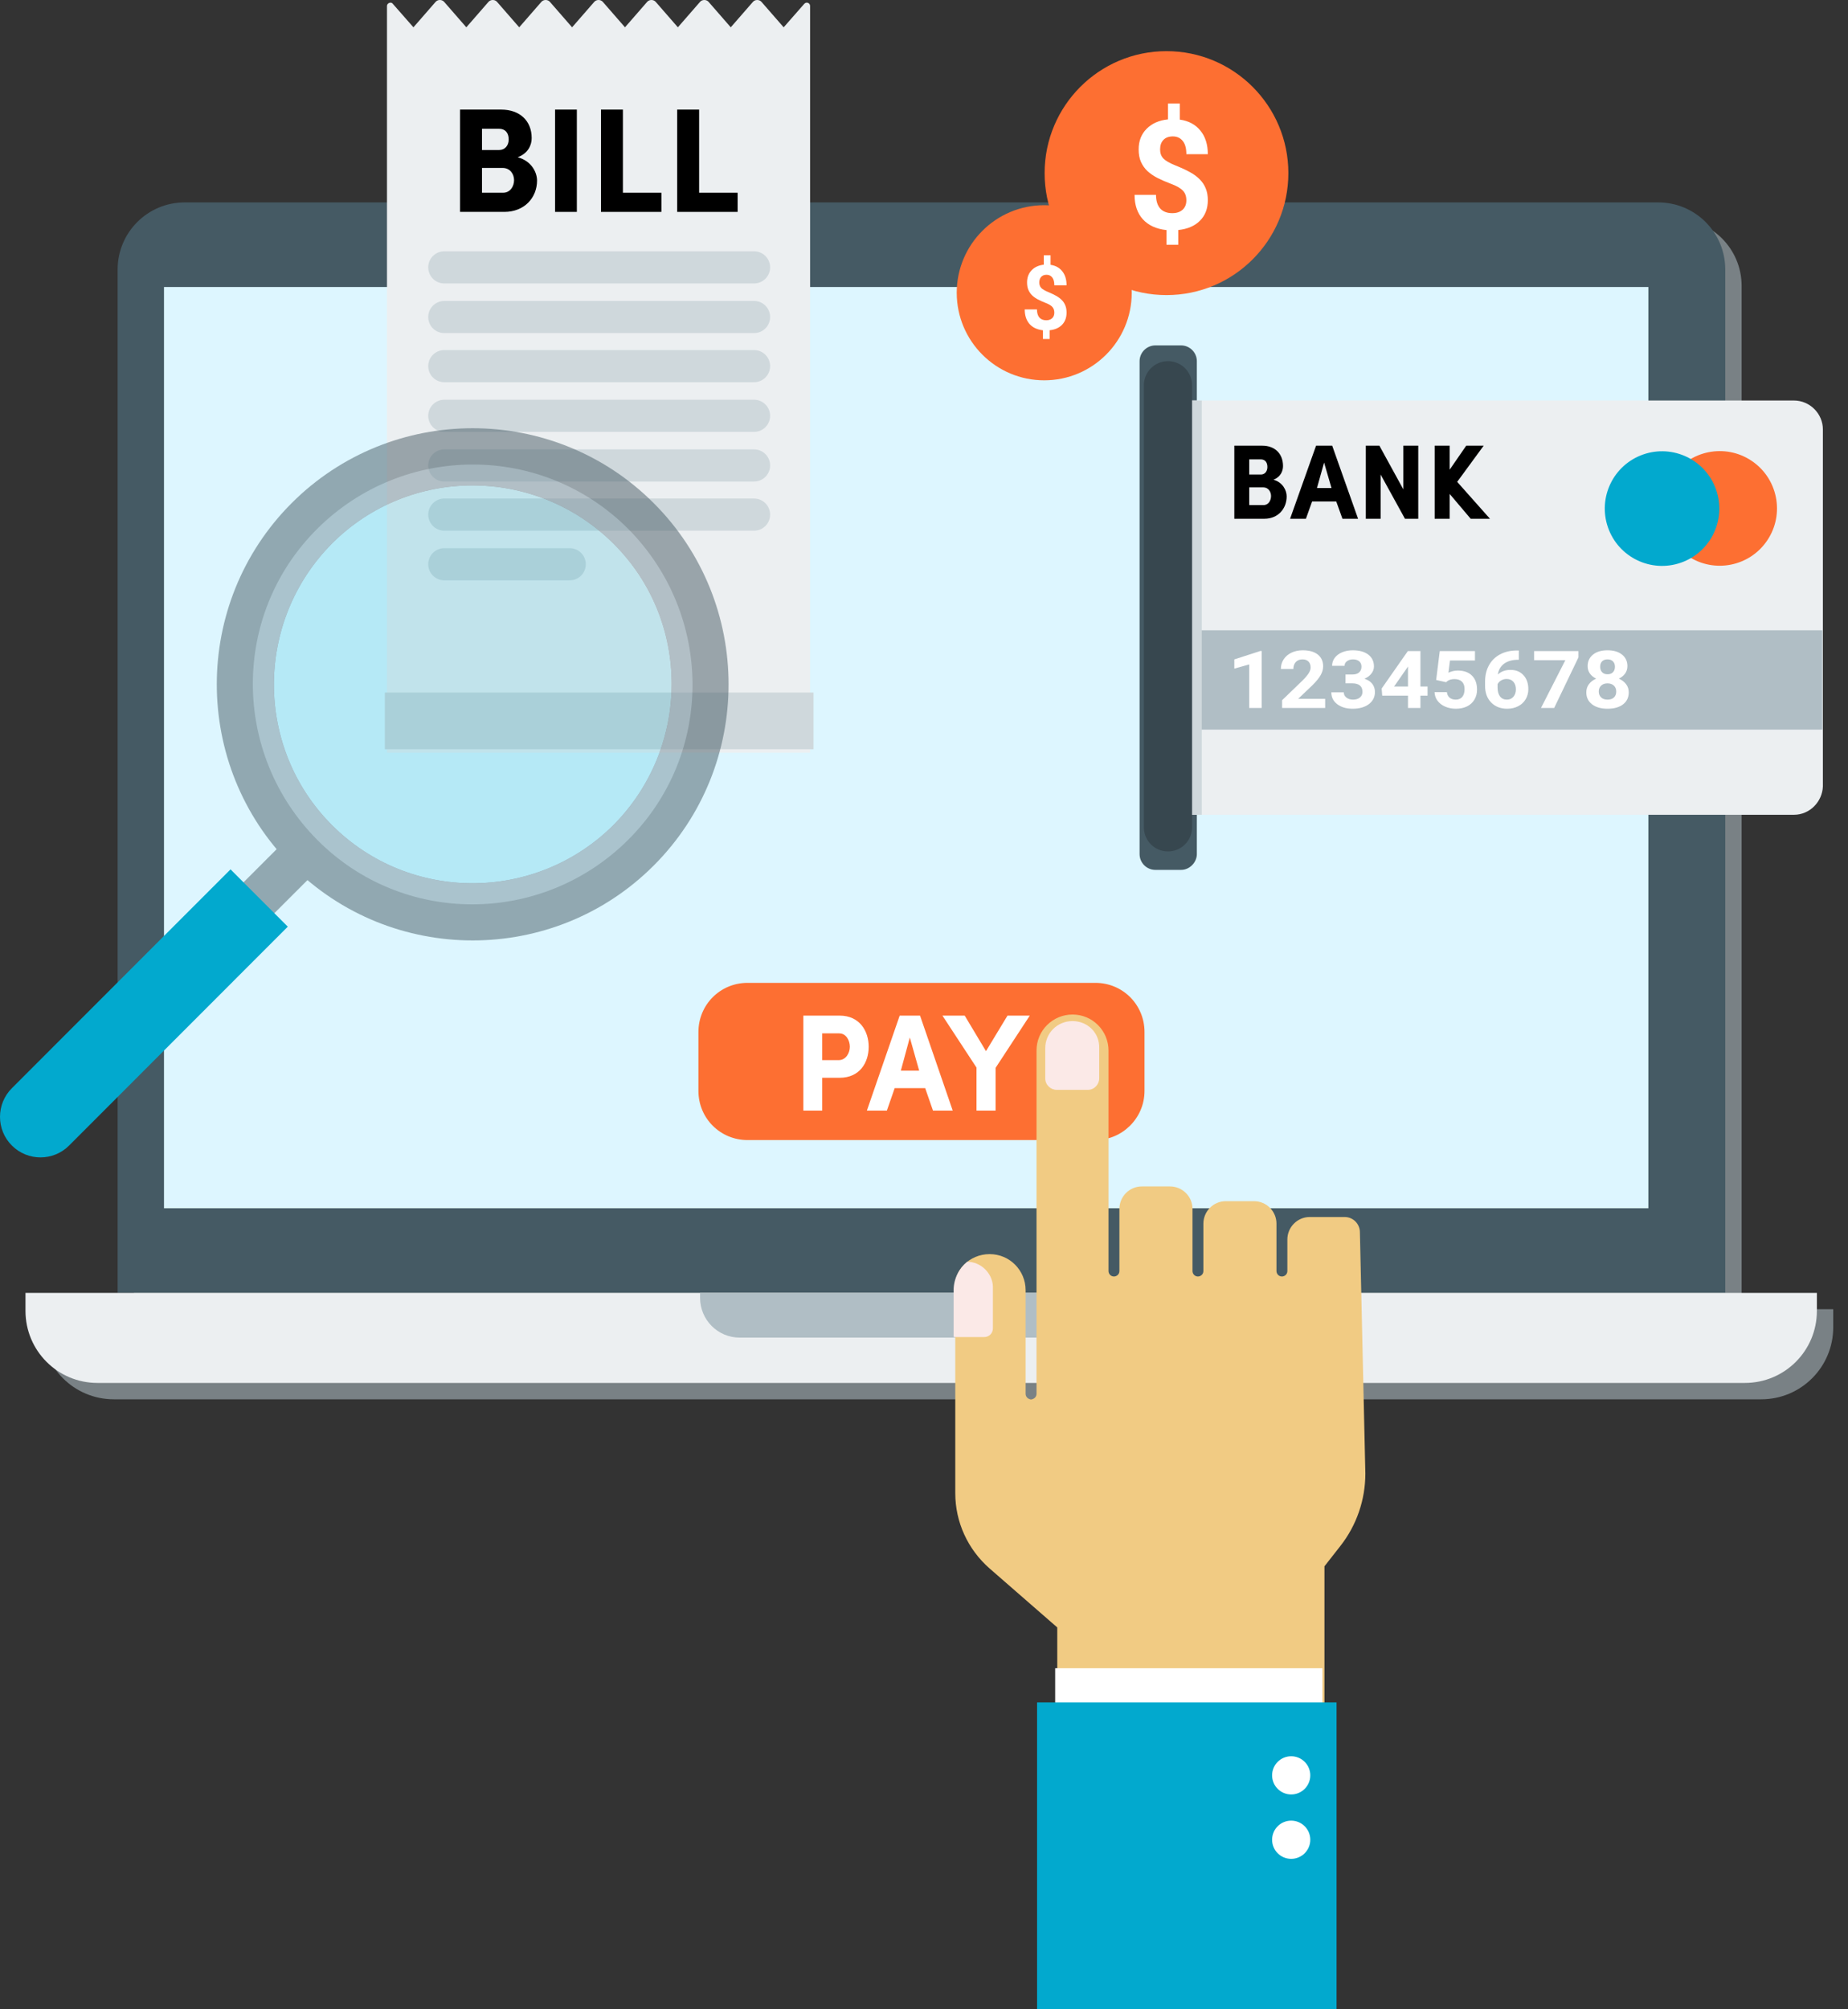 <svg width="115" height="125" viewBox="0 0 115 125" fill="none" xmlns="http://www.w3.org/2000/svg">
<rect x="0" y="0" width="115" height="125" fill="#333333" stroke="none"/>
<g opacity="0.75">
<path opacity="0.75" d="M108.346 81.449H8.338V17.786C8.338 15.477 10.204 13.61 12.512 13.61H104.205C106.513 13.61 108.38 15.477 108.38 17.786V81.449H108.346Z" fill="#B0BEC5"/>
<path opacity="0.75" d="M109.602 87.052H7.083C4.606 87.052 2.604 85.048 2.604 82.57V81.449H114.081V82.57C114.081 85.048 112.079 87.052 109.602 87.052Z" fill="#B0BEC5"/>
<path opacity="0.75" d="M103.595 18.873H11.223V76.186H103.595V18.873Z" fill="#B0BEC5"/>
<path opacity="0.75" d="M69.66 84.233H47.059C45.668 84.233 44.582 83.113 44.582 81.755V81.449H72.171V81.755C72.138 83.113 71.052 84.233 69.66 84.233Z" fill="#B0BEC5"/>
</g>
<path d="M107.328 80.431H7.32V16.768C7.32 14.459 9.187 12.592 11.494 12.592H103.188C105.495 12.592 107.362 14.459 107.362 16.768V80.431H107.328Z" fill="#455A64"/>
<path d="M108.584 86.034H6.065C3.588 86.034 1.586 84.03 1.586 81.552V80.431H113.064V81.552C113.064 84.03 111.062 86.034 108.584 86.034Z" fill="#ECEFF1"/>
<path d="M102.577 17.855H10.205V75.168H102.577V17.855Z" fill="#DDF6FF"/>
<path d="M68.643 83.215H46.042C44.65 83.215 43.565 82.095 43.565 80.737V80.431H71.154V80.737C71.12 82.095 70.034 83.215 68.643 83.215Z" fill="#B0BEC5"/>
<path d="M68.168 70.924H46.517C44.82 70.924 43.463 69.566 43.463 67.868V64.201C43.463 62.504 44.82 61.145 46.517 61.145H68.168C69.865 61.145 71.222 62.504 71.222 64.201V67.868C71.222 69.566 69.831 70.924 68.168 70.924Z" fill="#FD6F32"/>
<path d="M73.495 54.117H71.9C71.357 54.117 70.916 53.676 70.916 53.132V22.472C70.916 21.929 71.357 21.488 71.9 21.488H73.495C74.038 21.488 74.479 21.929 74.479 22.472V53.132C74.479 53.642 74.038 54.117 73.495 54.117Z" fill="#455A64"/>
<path d="M111.638 50.688H73.019V24.917H111.638C112.622 24.917 113.437 25.732 113.437 26.716V48.922C113.403 49.873 112.622 50.688 111.638 50.688Z" fill="#ECEFF1"/>
<path d="M113.403 39.211H73.019V45.391H113.403V39.211Z" fill="#B0BEC5"/>
<path d="M109.983 33.607C111.074 31.969 110.632 29.755 108.994 28.663C107.357 27.571 105.144 28.014 104.053 29.652C102.961 31.291 103.404 33.504 105.041 34.596C106.679 35.688 108.891 35.246 109.983 33.607Z" fill="#FD6F32"/>
<path d="M104.601 35.006C106.46 34.358 107.441 32.325 106.793 30.466C106.145 28.606 104.114 27.625 102.255 28.273C100.397 28.921 99.416 30.953 100.064 32.813C100.711 34.672 102.743 35.654 104.601 35.006Z" fill="#02A9CE"/>
<path d="M74.784 24.917H73.019V50.688H74.784V24.917Z" fill="#CFD8DC"/>
<path d="M72.682 23.967V51.469" stroke="#37474F" stroke-width="3" stroke-miterlimit="10" stroke-linecap="round" stroke-linejoin="round"/>
<path d="M64.982 23.66C67.989 23.66 70.427 21.221 70.427 18.212C70.427 15.204 67.989 12.765 64.982 12.765C61.975 12.765 59.537 15.204 59.537 18.212C59.537 21.221 61.975 23.66 64.982 23.66Z" fill="#FD6F32"/>
<path d="M69.487 18.899C69.867 16.416 68.162 14.096 65.68 13.716C63.199 13.337 60.88 15.042 60.501 17.525C60.122 20.008 61.826 22.328 64.308 22.708C66.789 23.087 69.108 21.382 69.487 18.899Z" fill="#FD6F32"/>
<path d="M65.61 19.452C65.61 19.303 65.569 19.184 65.488 19.096C65.409 19.007 65.274 18.925 65.082 18.85C64.89 18.775 64.725 18.701 64.586 18.628C64.447 18.553 64.327 18.468 64.227 18.373C64.128 18.276 64.051 18.163 63.995 18.034C63.94 17.904 63.913 17.75 63.913 17.571C63.913 17.262 64.008 17.009 64.198 16.812C64.388 16.615 64.64 16.5 64.955 16.467V15.881H65.377V16.475C65.689 16.521 65.933 16.656 66.108 16.881C66.284 17.103 66.372 17.393 66.372 17.749H65.61C65.61 17.53 65.566 17.366 65.478 17.259C65.391 17.149 65.275 17.094 65.129 17.094C64.985 17.094 64.873 17.137 64.794 17.223C64.715 17.307 64.675 17.424 64.675 17.573C64.675 17.712 64.714 17.824 64.791 17.908C64.869 17.992 65.012 18.078 65.222 18.165C65.433 18.253 65.606 18.336 65.742 18.414C65.877 18.491 65.991 18.579 66.085 18.677C66.178 18.774 66.249 18.886 66.298 19.012C66.348 19.136 66.372 19.281 66.372 19.447C66.372 19.757 66.279 20.009 66.093 20.203C65.906 20.396 65.649 20.511 65.322 20.545V21.09H64.902V20.548C64.542 20.508 64.262 20.375 64.063 20.151C63.866 19.924 63.768 19.624 63.768 19.25H64.53C64.53 19.467 64.579 19.634 64.678 19.751C64.778 19.866 64.922 19.924 65.108 19.924C65.263 19.924 65.385 19.881 65.475 19.797C65.565 19.712 65.61 19.597 65.61 19.452Z" fill="white"/>
<path d="M72.59 18.358C76.778 18.358 80.174 14.961 80.174 10.77C80.174 6.579 76.778 3.182 72.59 3.182C68.401 3.182 65.006 6.579 65.006 10.77C65.006 14.961 68.401 18.358 72.59 18.358Z" fill="#FD6F32"/>
<path d="M78.836 11.789C79.402 8.329 77.058 5.066 73.6 4.499C70.142 3.933 66.88 6.279 66.314 9.739C65.748 13.199 68.092 16.462 71.55 17.029C75.008 17.595 78.27 15.249 78.836 11.789Z" fill="#FD6F32"/>
<path d="M73.827 12.466C73.827 12.213 73.756 12.013 73.615 11.865C73.476 11.714 73.239 11.575 72.903 11.449C72.568 11.322 72.278 11.197 72.035 11.074C71.792 10.948 71.583 10.805 71.407 10.645C71.235 10.481 71.099 10.29 71.001 10.071C70.905 9.853 70.858 9.592 70.858 9.29C70.858 8.769 71.024 8.343 71.356 8.01C71.689 7.677 72.131 7.483 72.682 7.428V6.438H73.421V7.441C73.966 7.518 74.392 7.746 74.7 8.125C75.008 8.501 75.162 8.99 75.162 9.591H73.827C73.827 9.221 73.75 8.945 73.596 8.763C73.445 8.578 73.242 8.486 72.987 8.486C72.734 8.486 72.539 8.558 72.4 8.703C72.261 8.845 72.192 9.042 72.192 9.295C72.192 9.529 72.26 9.717 72.395 9.859C72.531 10.001 72.782 10.145 73.148 10.293C73.518 10.441 73.821 10.581 74.058 10.714C74.295 10.843 74.495 10.991 74.658 11.158C74.822 11.321 74.946 11.509 75.032 11.721C75.119 11.931 75.162 12.176 75.162 12.456C75.162 12.98 74.999 13.405 74.672 13.732C74.346 14.059 73.896 14.251 73.324 14.31V15.229H72.589V14.314C71.958 14.246 71.469 14.023 71.121 13.644C70.776 13.262 70.603 12.755 70.603 12.123H71.938C71.938 12.49 72.024 12.772 72.197 12.969C72.372 13.163 72.623 13.261 72.95 13.261C73.221 13.261 73.434 13.19 73.592 13.048C73.749 12.903 73.827 12.709 73.827 12.466Z" fill="white"/>
<path d="M50.446 46.818H48.8H47.154H45.509H43.863H42.218H40.572H38.926H37.281H35.601H33.956H32.31H30.665H29.019H27.373H25.728H24.082V43.878V40.937V37.997V35.056V32.116V29.175V26.235V23.294V20.354V17.413V14.473V11.533V8.592V5.652V2.743V0.372C24.082 0.182 24.351 0.087 24.451 0.245L25.728 1.699L27.105 0.119C27.239 -0.04 27.508 -0.04 27.642 0.119L29.019 1.699L30.396 0.119C30.53 -0.04 30.799 -0.04 30.933 0.119L32.31 1.699L33.687 0.119C33.822 -0.04 34.09 -0.04 34.224 0.119L35.601 1.699L36.978 0.119C37.113 -0.04 37.381 -0.04 37.516 0.119L38.893 1.699L40.27 0.119C40.404 -0.04 40.673 -0.04 40.807 0.119L42.184 1.699L43.561 0.119C43.695 -0.04 43.964 -0.04 44.098 0.119L45.475 1.699L46.852 0.119C46.986 -0.04 47.255 -0.04 47.389 0.119L48.767 1.699L50.043 0.245C50.177 0.087 50.412 0.182 50.412 0.372V2.743V5.683V8.624V11.564V14.505V17.445V20.386V23.294V26.235V29.175V32.116V35.056V37.997V40.937V43.878V46.818H50.446Z" fill="#ECEFF1"/>
<path d="M50.623 43.083H23.949V46.614H50.623V43.083Z" fill="#CFD8DC"/>
<path d="M27.648 16.633H46.924" stroke="#CFD8DC" stroke-width="2" stroke-miterlimit="10" stroke-linecap="round" stroke-linejoin="round"/>
<path d="M27.648 19.722H46.924" stroke="#CFD8DC" stroke-width="2" stroke-miterlimit="10" stroke-linecap="round" stroke-linejoin="round"/>
<path d="M27.648 22.778H46.924" stroke="#CFD8DC" stroke-width="2" stroke-miterlimit="10" stroke-linecap="round" stroke-linejoin="round"/>
<path d="M27.648 25.868H46.924" stroke="#CFD8DC" stroke-width="2" stroke-miterlimit="10" stroke-linecap="round" stroke-linejoin="round"/>
<path d="M27.648 28.957H46.924" stroke="#CFD8DC" stroke-width="2" stroke-miterlimit="10" stroke-linecap="round" stroke-linejoin="round"/>
<path d="M27.648 32.014H46.924" stroke="#CFD8DC" stroke-width="2" stroke-miterlimit="10" stroke-linecap="round" stroke-linejoin="round"/>
<path d="M27.648 35.103H35.454" stroke="#CFD8DC" stroke-width="2" stroke-miterlimit="10" stroke-linecap="round" stroke-linejoin="round"/>
<g opacity="0.5">
<path opacity="0.36" d="M29.414 54.966C36.255 54.966 41.8 49.418 41.8 42.573C41.8 35.729 36.255 30.18 29.414 30.18C22.573 30.18 17.027 35.729 17.027 42.573C17.027 49.418 22.573 54.966 29.414 54.966Z" fill="#02A9CE"/>
<path d="M40.681 31.301C34.471 25.087 24.358 25.087 18.148 31.301C11.938 37.514 11.938 47.632 18.148 53.846C24.358 60.059 34.471 60.059 40.681 53.846C46.891 47.632 46.891 37.514 40.681 31.301ZM20.659 51.333C15.84 46.512 15.84 38.669 20.659 33.813C25.478 28.992 33.317 28.992 38.17 33.813C43.023 38.635 42.989 46.478 38.17 51.333C33.317 56.155 25.478 56.155 20.659 51.333Z" fill="#455A64"/>
<path d="M39.086 32.897C33.758 27.566 25.105 27.566 19.743 32.897C14.381 38.227 14.415 46.885 19.743 52.25C25.071 57.615 33.724 57.581 39.086 52.25C44.448 46.919 44.414 38.261 39.086 32.897ZM20.659 51.333C15.84 46.512 15.84 38.669 20.659 33.813C25.478 28.992 33.317 28.992 38.17 33.813C43.023 38.635 42.989 46.478 38.17 51.333C33.317 56.155 25.478 56.155 20.659 51.333Z" fill="#78909C"/>
<path d="M20.512 53.372L18.592 51.451L14.633 55.413L16.552 57.333L20.512 53.372Z" fill="#455A64"/>
</g>
<path d="M0.738 71.264C-0.246 70.279 -0.246 68.683 0.738 67.699L14.346 54.084L17.909 57.649L4.301 71.264C3.317 72.249 1.722 72.249 0.738 71.264Z" fill="#02A9CE"/>
<path d="M61.584 78.02C62.839 78.02 63.823 79.039 63.823 80.261V86.712C63.823 86.882 63.959 87.052 64.163 87.052C64.332 87.052 64.502 86.916 64.502 86.712V65.356C64.502 64.099 65.52 63.115 66.742 63.115C67.998 63.115 68.982 64.133 68.982 65.356V79.073C68.982 79.243 69.117 79.412 69.321 79.412C69.491 79.412 69.66 79.277 69.66 79.073V75.202C69.66 74.455 70.271 73.81 71.052 73.81H72.816C73.563 73.81 74.208 74.421 74.208 75.202V79.073C74.208 79.243 74.343 79.412 74.547 79.412C74.717 79.412 74.886 79.277 74.886 79.073V76.119C74.886 75.372 75.497 74.727 76.278 74.727H78.042C78.789 74.727 79.434 75.338 79.434 76.119V79.073C79.434 79.243 79.57 79.412 79.773 79.412C79.943 79.412 80.112 79.277 80.112 79.073V77.104C80.112 76.357 80.723 75.712 81.504 75.712H83.676C84.219 75.712 84.626 76.153 84.626 76.662L84.965 91.67C84.965 93.299 84.422 94.895 83.404 96.185L82.42 97.442V107.458H65.792V101.244L61.584 97.578C60.226 96.389 59.446 94.692 59.446 92.892V80.193C59.31 79.039 60.328 78.02 61.584 78.02Z" fill="#F1CB83"/>
<path d="M66.742 63.523C65.791 63.523 65.045 64.269 65.045 65.22V67.088C65.045 67.495 65.384 67.801 65.758 67.801H67.692C68.099 67.801 68.404 67.461 68.404 67.088V65.22C68.439 64.269 67.692 63.523 66.742 63.523Z" fill="#FBE9E7"/>
<path d="M60.192 78.496C59.683 78.903 59.344 79.548 59.344 80.261V83.181H61.244C61.55 83.181 61.787 82.944 61.787 82.638V80.023C61.753 79.209 61.041 78.496 60.192 78.496Z" fill="#FBE9E7"/>
<path d="M65.663 109.792H82.291V103.783H65.663V109.792Z" fill="white"/>
<path d="M64.537 125H83.174V105.909H64.537V125Z" fill="#02A9CE"/>
<path d="M80.35 111.635C81.006 111.635 81.538 111.103 81.538 110.446C81.538 109.79 81.006 109.258 80.35 109.258C79.694 109.258 79.162 109.79 79.162 110.446C79.162 111.103 79.694 111.635 80.35 111.635Z" fill="white"/>
<path d="M80.35 115.641C81.006 115.641 81.538 115.109 81.538 114.453C81.538 113.796 81.006 113.264 80.35 113.264C79.694 113.264 79.162 113.796 79.162 114.453C79.162 115.109 79.694 115.641 80.35 115.641Z" fill="white"/>
<path d="M33.086 8.592C33.086 7.511 32.343 6.818 31.192 6.818H28.629V13.182H31.378C32.65 13.182 33.42 12.286 33.42 11.233C33.42 10.707 33.058 10.005 32.213 9.783C32.882 9.534 33.086 9.007 33.086 8.592ZM29.994 9.331V8.01H31.053C31.452 8.01 31.656 8.278 31.656 8.675C31.656 9.053 31.424 9.331 31.062 9.331H29.994ZM31.275 10.448C31.758 10.448 31.99 10.845 31.99 11.206C31.99 11.584 31.758 11.991 31.303 11.991H29.994V10.448H31.275Z" fill="black"/>
<path d="M34.541 6.818V13.182H35.897V6.818H34.541Z" fill="black"/>
<path d="M37.398 13.182H41.159V11.991H38.763V6.818H37.398V13.182Z" fill="black"/>
<path d="M42.141 13.182H45.902V11.991H43.506V6.818H42.141V13.182Z" fill="black"/>
<path d="M52.224 64.288C52.671 64.288 52.886 64.751 52.886 65.12C52.886 65.497 52.647 65.952 52.192 65.952H51.164V64.288H52.224ZM49.992 69.091H51.164V67.05H52.248C53.5 67.05 54.058 66.106 54.058 65.12C54.058 64.151 53.5 63.182 52.248 63.182H49.992V69.091Z" fill="white"/>
<path d="M56.059 66.604L56.617 64.545L57.199 66.604H56.059ZM57.573 67.693L58.059 69.091H59.287L57.254 63.182H55.987L53.946 69.091H55.19L55.676 67.693H57.573Z" fill="white"/>
<path d="M61.955 69.091V66.432L64.083 63.182H62.696L61.357 65.394L60.033 63.182H58.647L60.767 66.415V69.091H61.955Z" fill="white"/>
<path d="M79.841 28.994C79.841 28.222 79.336 27.727 78.553 27.727H76.811V32.273H78.68C79.545 32.273 80.069 31.633 80.069 30.881C80.069 30.505 79.822 30.003 79.248 29.845C79.702 29.667 79.841 29.291 79.841 28.994ZM77.739 29.521V28.578H78.459C78.73 28.578 78.869 28.769 78.869 29.053C78.869 29.324 78.711 29.521 78.465 29.521H77.739ZM78.61 30.32C78.938 30.32 79.096 30.603 79.096 30.861C79.096 31.131 78.938 31.422 78.629 31.422H77.739V30.32H78.61Z" fill="black"/>
<path d="M81.955 30.359L82.397 28.776L82.858 30.359H81.955ZM83.154 31.197L83.54 32.273H84.512L82.902 27.727H81.898L80.281 32.273H81.266L81.652 31.197H83.154Z" fill="black"/>
<path d="M88.257 27.727H87.329V30.445L85.839 27.727H84.993V32.273H85.915V29.521L87.43 32.273H88.257V27.727Z" fill="black"/>
<path d="M90.68 29.977L92.328 27.727H91.242L90.213 29.218V27.727H89.278V32.273H90.213V30.729L91.52 32.273H92.72L90.68 29.977Z" fill="black"/>
<path d="M78.512 44.042H77.737V41.334L76.811 41.595V41.023L78.429 40.498H78.512V44.042Z" fill="white"/>
<path d="M82.464 44.042H79.785V43.561L81.049 42.341C81.223 42.169 81.351 42.019 81.433 41.891C81.517 41.763 81.559 41.642 81.559 41.526C81.559 41.369 81.515 41.246 81.428 41.157C81.34 41.066 81.215 41.021 81.052 41.021C80.876 41.021 80.738 41.076 80.636 41.186C80.535 41.295 80.485 41.438 80.485 41.617H79.707C79.707 41.401 79.763 41.204 79.876 41.026C79.991 40.848 80.152 40.708 80.359 40.608C80.567 40.506 80.802 40.455 81.065 40.455C81.468 40.455 81.78 40.542 82.002 40.717C82.226 40.892 82.338 41.139 82.338 41.459C82.338 41.633 82.287 41.812 82.187 41.993C82.087 42.175 81.915 42.386 81.672 42.628L80.783 43.476H82.464V44.042Z" fill="white"/>
<path d="M83.731 41.962H84.144C84.341 41.962 84.487 41.917 84.582 41.828C84.677 41.739 84.724 41.62 84.724 41.473C84.724 41.331 84.677 41.219 84.582 41.14C84.489 41.061 84.36 41.021 84.195 41.021C84.047 41.021 83.922 41.058 83.822 41.133C83.722 41.206 83.672 41.301 83.672 41.42H82.896C82.896 41.235 82.951 41.07 83.06 40.924C83.171 40.776 83.325 40.661 83.521 40.579C83.72 40.496 83.938 40.455 84.176 40.455C84.59 40.455 84.914 40.544 85.148 40.724C85.382 40.903 85.5 41.149 85.5 41.463C85.5 41.625 85.445 41.775 85.336 41.911C85.227 42.047 85.084 42.151 84.906 42.224C85.127 42.295 85.29 42.402 85.398 42.545C85.507 42.688 85.561 42.856 85.561 43.051C85.561 43.365 85.434 43.617 85.18 43.807C84.928 43.996 84.593 44.091 84.176 44.091C83.786 44.091 83.467 43.998 83.218 43.811C82.971 43.625 82.848 43.379 82.848 43.072H83.623C83.623 43.205 83.678 43.314 83.787 43.398C83.898 43.483 84.034 43.525 84.195 43.525C84.379 43.525 84.523 43.481 84.627 43.393C84.733 43.304 84.786 43.187 84.786 43.041C84.786 42.688 84.571 42.511 84.141 42.511H83.731V41.962Z" fill="white"/>
<path d="M88.393 42.71H88.836V43.277H88.393V44.042H87.618V43.277H86.015L85.98 42.834L87.61 40.503H88.393V42.71ZM86.753 42.71H87.618V41.461L87.567 41.541L86.753 42.71Z" fill="white"/>
<path d="M89.371 42.302L89.596 40.503H91.786V41.089H90.232L90.135 41.85C90.32 41.761 90.516 41.716 90.723 41.716C91.096 41.716 91.387 41.821 91.599 42.03C91.81 42.239 91.915 42.531 91.915 42.907C91.915 43.136 91.862 43.341 91.754 43.522C91.649 43.702 91.496 43.842 91.298 43.943C91.099 44.041 90.865 44.091 90.594 44.091C90.358 44.091 90.139 44.048 89.937 43.962C89.735 43.875 89.575 43.752 89.456 43.595C89.34 43.438 89.278 43.259 89.271 43.058H90.039C90.055 43.205 90.111 43.32 90.208 43.403C90.306 43.484 90.434 43.525 90.592 43.525C90.767 43.525 90.902 43.468 90.997 43.354C91.092 43.239 91.139 43.077 91.139 42.868C91.139 42.667 91.085 42.513 90.976 42.407C90.867 42.3 90.712 42.246 90.511 42.246C90.327 42.246 90.178 42.29 90.063 42.377L89.988 42.441L89.371 42.302Z" fill="white"/>
<path d="M94.516 40.467V41.045H94.441C94.09 41.05 93.808 41.133 93.593 41.293C93.38 41.454 93.252 41.676 93.209 41.962C93.417 41.77 93.679 41.675 93.996 41.675C94.336 41.675 94.606 41.785 94.806 42.005C95.007 42.226 95.107 42.516 95.107 42.876C95.107 43.106 95.051 43.314 94.941 43.5C94.831 43.687 94.676 43.832 94.473 43.935C94.273 44.039 94.046 44.091 93.792 44.091C93.38 44.091 93.047 43.961 92.793 43.702C92.541 43.443 92.415 43.097 92.415 42.664V42.411C92.415 42.027 92.494 41.689 92.653 41.395C92.814 41.1 93.044 40.873 93.343 40.712C93.644 40.55 93.992 40.468 94.388 40.467H94.516ZM93.759 42.239C93.634 42.239 93.52 42.269 93.418 42.329C93.317 42.387 93.241 42.465 93.193 42.562V42.776C93.193 43.011 93.244 43.195 93.346 43.328C93.448 43.459 93.591 43.525 93.775 43.525C93.942 43.525 94.076 43.465 94.178 43.347C94.282 43.227 94.334 43.072 94.334 42.883C94.334 42.69 94.282 42.535 94.178 42.416C94.074 42.298 93.935 42.239 93.759 42.239Z" fill="white"/>
<path d="M98.226 40.897L96.715 44.042H95.896L97.41 41.072H95.467V40.503H98.226V40.897Z" fill="white"/>
<path d="M101.273 41.444C101.273 41.616 101.225 41.768 101.131 41.901C101.036 42.034 100.905 42.14 100.739 42.219C100.928 42.302 101.079 42.416 101.19 42.562C101.301 42.706 101.356 42.876 101.356 43.072C101.356 43.387 101.238 43.636 101.002 43.819C100.765 44 100.444 44.091 100.038 44.091C99.632 44.091 99.31 43.999 99.072 43.816C98.834 43.633 98.715 43.385 98.715 43.072C98.715 42.876 98.77 42.705 98.881 42.56C98.992 42.414 99.141 42.3 99.329 42.219C99.163 42.14 99.032 42.034 98.937 41.901C98.844 41.768 98.798 41.616 98.798 41.444C98.798 41.142 98.909 40.903 99.131 40.724C99.353 40.544 99.654 40.455 100.035 40.455C100.415 40.455 100.715 40.544 100.937 40.722C101.161 40.899 101.273 41.139 101.273 41.444ZM100.578 43.021C100.578 42.867 100.528 42.744 100.43 42.652C100.331 42.56 100.199 42.513 100.033 42.513C99.868 42.513 99.737 42.56 99.638 42.652C99.54 42.743 99.49 42.866 99.49 43.021C99.49 43.172 99.539 43.294 99.635 43.386C99.732 43.478 99.866 43.525 100.038 43.525C100.206 43.525 100.338 43.48 100.433 43.391C100.529 43.302 100.578 43.179 100.578 43.021ZM100.497 41.478C100.497 41.34 100.457 41.23 100.376 41.147C100.296 41.063 100.182 41.021 100.035 41.021C99.89 41.021 99.778 41.062 99.697 41.142C99.617 41.224 99.576 41.335 99.576 41.478C99.576 41.619 99.617 41.732 99.697 41.818C99.778 41.904 99.891 41.947 100.038 41.947C100.185 41.947 100.297 41.904 100.376 41.818C100.457 41.732 100.497 41.619 100.497 41.478Z" fill="white"/>
</svg>
